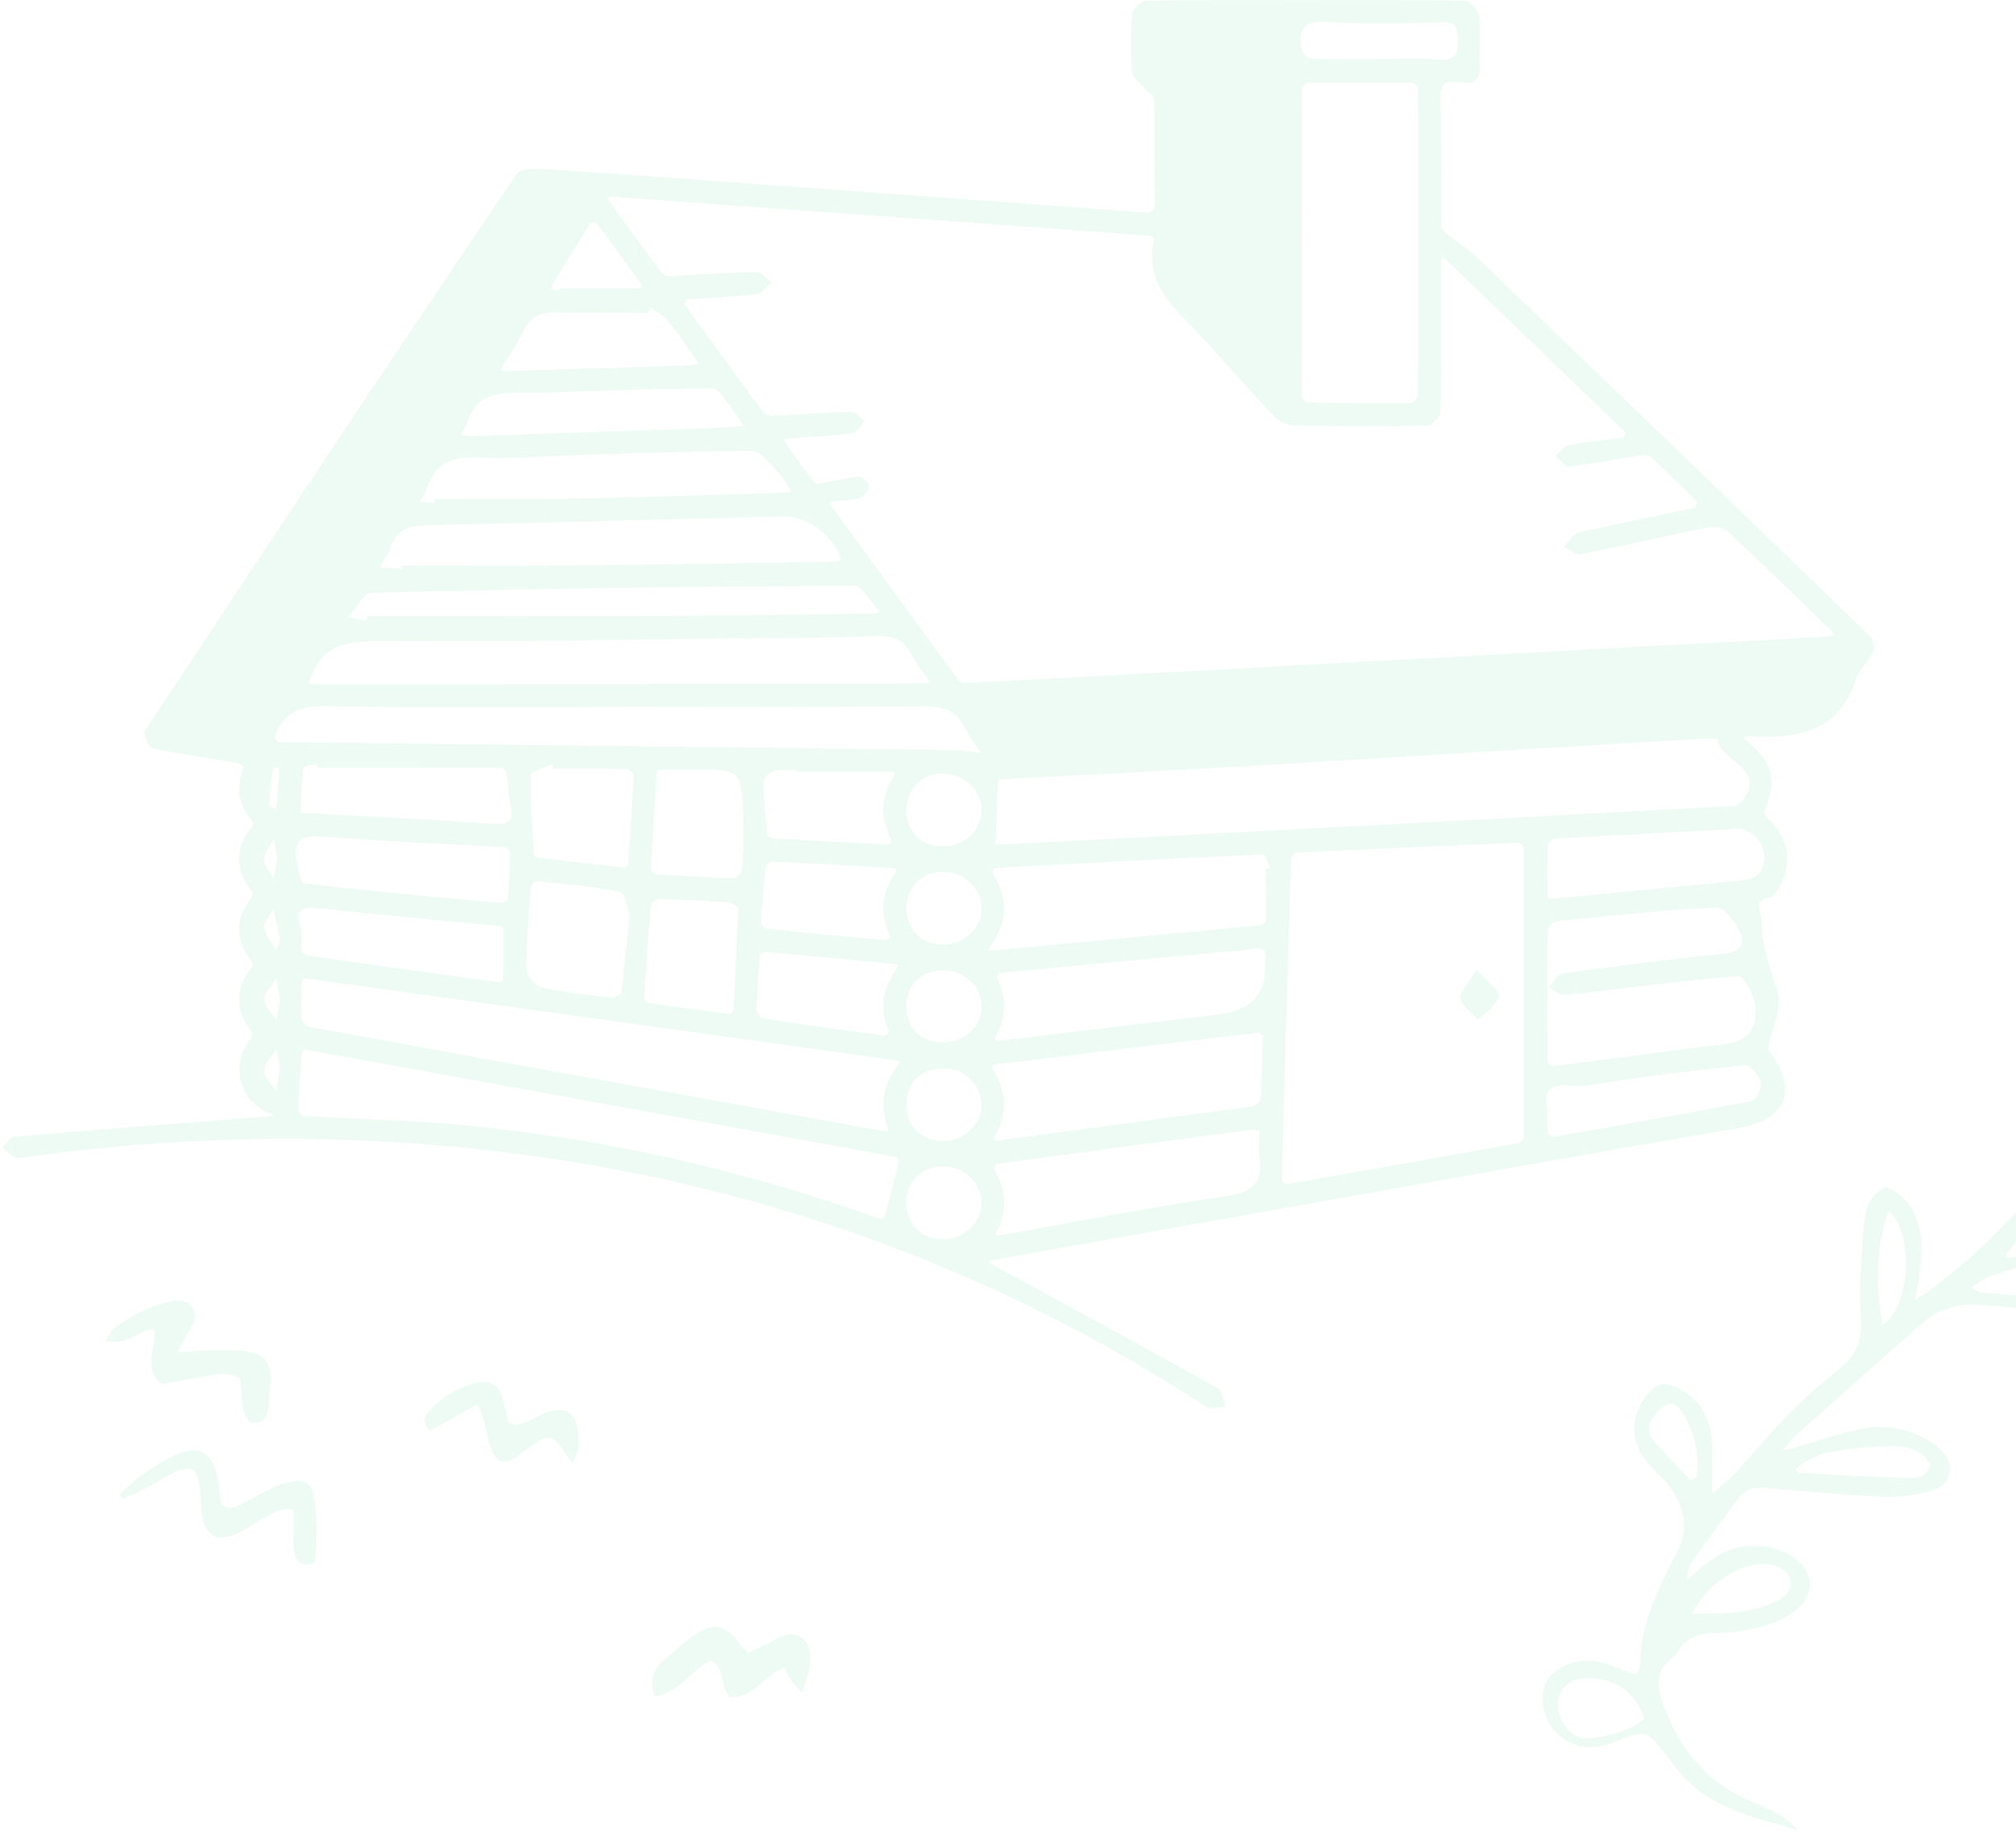 <svg width="661" height="601" viewBox="0 0 661 601" fill="none" xmlns="http://www.w3.org/2000/svg">
<g opacity="0.2">
<path d="M686.419 409.86C681.269 409.68 676.069 410.07 670.929 410.54C666.679 410.93 662.469 411.82 658.249 412.49C658.049 412.09 657.849 411.69 657.639 411.29C659.109 409.47 660.539 407.62 662.039 405.83C670.799 395.36 678.679 384.27 685.189 372.28C699.049 346.75 707.289 319.8 705.249 290.37C704.569 280.61 702.939 270.99 698.569 262.18C696.399 257.8 693.559 253.51 690.139 250.06C684.599 244.46 676.589 245.54 672.399 252.21C670.379 255.44 668.889 259.19 668.009 262.91C665.969 271.56 664.869 280.42 666.179 289.27C667.509 298.21 669.299 307.1 671.209 315.94C672.709 322.89 674.319 329.86 676.539 336.6C682.699 355.33 681.009 372.69 668.619 388.55C658.159 401.94 645.639 413.16 632.259 423.5C631.169 424.34 629.869 424.93 627.849 426.11C628.429 423.1 628.999 421.04 629.189 418.95C629.559 414.66 630.279 410.3 629.839 406.07C629.049 398.45 625.849 392.13 618.269 389.2C612.109 392.09 611.449 397.62 611.049 402.59C610.229 412.69 609.519 422.9 610.159 432.97C610.609 439.93 608.279 444.5 603.309 448.63C597.999 453.04 592.599 457.42 587.759 462.32C581.239 468.93 575.269 476.07 568.969 482.89C567.009 485.01 564.729 486.84 561.439 489.86C561.439 486.08 561.459 484 561.439 481.92C561.399 478.46 561.609 474.97 561.199 471.56C560.289 464.02 556.789 458.05 549.609 454.8C545.649 453.01 543.259 453.66 540.399 456.9C534.109 464.03 534.329 473.48 540.899 480.27C543.149 482.6 545.509 484.86 547.429 487.45C552.609 494.44 553.999 501.88 549.369 509.81C548.389 511.48 547.579 513.26 546.729 515.01C541.949 524.76 537.759 534.67 537.819 545.84C537.819 546.77 537.069 547.7 536.459 549.11C533.359 547.95 530.589 546.9 527.809 545.89C522.239 543.85 516.799 544 511.559 546.95C507.629 549.17 505.729 552.58 505.809 557.09C506.009 567.37 515.309 574.8 525.249 572.43C528.169 571.73 530.939 570.4 533.799 569.45C538.939 567.73 540.419 568.19 543.829 572.4C545.189 574.08 546.679 575.67 547.879 577.46C557.489 591.78 572.889 595.35 589.409 600.02C585.029 595.15 580.469 593.31 575.969 591.43C570.179 589.01 564.849 586.18 560.079 581.76C553.379 575.55 548.919 568.37 545.709 559.91C543.239 553.4 542.279 547.89 548.669 543.26C549.349 542.77 549.879 542 550.299 541.26C552.719 537.01 556.679 535.69 561.199 535.41C563.139 535.29 565.099 535.43 567.029 535.22C574.599 534.39 582.049 532.96 588.319 528.27C594.979 523.28 595.129 515.79 588.449 510.91C585.779 508.96 582.319 507.62 579.039 507.07C570.549 505.65 563.389 508.97 557.119 514.53C555.839 515.66 554.509 516.73 553.199 517.83C553.279 515.28 553.769 513.32 554.859 511.79C559.879 504.77 565.039 497.85 570.209 490.94C572.579 487.78 575.929 487.58 579.559 487.88C592.039 488.94 604.519 490.15 617.029 490.69C622.329 490.92 627.869 490.28 632.979 488.87C639.879 486.97 641.369 480.45 636.349 475.33C634.299 473.24 631.489 471.73 628.779 470.5C622.469 467.65 615.689 467.3 609.069 468.72C602.349 470.16 595.829 472.52 589.209 474.45C587.989 474.81 586.739 475.06 584.399 475.62C586.209 473.48 587.049 472.2 588.149 471.22C602.319 458.56 616.419 445.82 630.799 433.39C636.249 428.67 643.089 427.27 650.259 427.84C657.579 428.41 664.889 429.36 672.209 429.57C678.869 429.76 685.569 429.36 692.229 428.86C694.509 428.69 696.889 427.75 698.889 426.59C703.049 424.19 703.549 420.59 700.499 416.87C696.869 412.44 692.019 410.07 686.419 409.87V409.86ZM673.099 298.89C669.959 286.15 670.189 273.16 673.159 260.35C674.019 256.63 675.269 252.44 679.679 251.4C684.159 250.35 686.859 253.8 689.329 256.74C691.089 258.85 692.659 261.33 693.589 263.9C704.409 293.93 702.089 323.26 688.499 351.9C688.339 352.24 687.889 352.44 687.499 352.78C682.599 334.57 677.519 316.81 673.099 298.88V298.89ZM521.079 570C515.719 570.7 510.729 564.64 510.799 558.87C510.869 553.35 515.019 549.95 521.379 550.21C530.019 550.57 536.469 555.18 539.179 563.61C533.739 567.89 527.329 569.19 521.069 570H521.079ZM579.959 512.83C583.859 513.34 586.699 515.45 587.049 518.39C587.479 522.05 584.989 523.84 582.129 525.17C573.659 529.1 564.649 529.11 554.879 529.15C559.179 519.32 571.389 511.71 579.959 512.84V512.83ZM556.169 484.48C555.549 484.77 554.929 485.07 554.309 485.36C550.399 481.21 546.359 477.18 542.649 472.86C540.959 470.9 539.909 468.17 541.479 465.7C542.779 463.65 544.489 461.22 546.569 460.46C549.369 459.43 551.129 462.2 552.399 464.45C555.949 470.74 557.259 477.44 556.179 484.48H556.169ZM601.769 475.76C608.089 474.72 614.559 474.13 620.959 474.13C625.669 474.13 630.249 475.64 632.969 480.07C632.159 483.82 629.029 484.67 626.489 484.6C614.269 484.3 602.059 483.55 589.849 482.91C589.549 482.89 589.279 482.35 588.729 481.75C592.399 478.2 597.059 476.53 601.779 475.75L601.769 475.76ZM617.209 434.59C615.089 421.92 614.759 409.9 619.219 396.88C627.859 405.54 626.369 427.83 617.209 434.59ZM690.629 423.83C676.869 426.01 663.069 424.93 649.299 423.76C648.559 423.7 647.859 423.11 646.159 422.3C648.599 420.73 650.189 419.29 652.049 418.59C663.959 414.1 676.229 412.37 688.859 414.64C692.199 415.24 695.649 416.14 697.919 421.14C695.209 422.17 692.989 423.45 690.629 423.83Z" fill="#A4EDC6"/>
<path d="M52.81 453.74C56.611 453.1 61.001 452.37 65.391 451.6C69.781 450.84 74.18 449.36 78.591 451.88C79.891 456.78 78.02 462.47 82.38 466.47C86.07 466.81 87.611 464.9 87.891 461.62C88.16 458.4 88.471 455.19 88.591 451.96C88.76 447.13 86.671 444.13 81.781 443.26C78.02 442.6 74.1 442.74 70.251 442.76C66.71 442.78 63.181 443.1 58.23 443.37C59.95 440.08 60.861 438 62.081 436.11C63.571 433.82 64.74 431.55 63.13 428.94C61.331 426.02 58.391 426.17 55.62 426.8C48.8 428.34 42.651 431.42 37.16 435.73C36.151 436.53 35.681 438.02 34.73 439.55C41.251 441.69 45.1 435.92 50.511 435.79C51.67 441.5 46.52 447.77 52.81 453.73V453.74Z" fill="#A4EDC6"/>
<path d="M96.399 485.61C94.089 486 91.779 486.72 89.649 487.69C86.319 489.2 83.179 491.12 79.889 492.74C77.619 493.86 75.299 495.39 72.639 493.31C72.159 490.15 71.869 486.93 71.169 483.79C69.469 476.15 65.089 473.75 57.839 476.92C53.739 478.72 49.929 481.28 46.219 483.82C43.699 485.55 41.579 487.85 39.279 489.9C39.589 490.39 39.899 490.87 40.209 491.36C42.089 490.58 44.029 489.94 45.819 489C49.439 487.1 52.909 484.89 56.569 483.07C62.659 480.05 64.539 481.11 65.499 487.98C65.919 490.96 65.779 494.03 66.289 496.99C67.449 503.69 71.349 505.76 77.479 502.87C80.779 501.32 83.819 499.21 87.009 497.42C89.599 495.97 92.129 494.21 96.299 495.04C96.299 497.31 96.299 499.57 96.299 501.83C96.309 504.19 95.959 506.63 96.449 508.89C97.099 511.89 98.809 514.06 103.149 512.3C104.109 504.94 103.989 497.29 102.729 489.71C102.199 486.52 99.599 485.06 96.399 485.6V485.61Z" fill="#A4EDC6"/>
<path d="M262.58 536.8C258.92 534.46 255.62 536.87 252.36 538.55C249.98 539.78 247.51 540.84 245.32 541.86C244.19 540.84 243.6 540.49 243.26 539.97C238.18 532.35 233.67 531.5 226.28 537.01C223.52 539.07 221.11 541.59 218.37 543.68C214.29 546.79 212.82 550.61 214.68 556.27C222.79 554.91 226.62 547.57 233 544.39C238.16 546.86 235.64 553.07 239.53 556.43C247.02 556.82 250.56 549.18 257.18 546.74C257.93 548.24 258.46 549.6 259.25 550.79C259.99 551.91 261 552.86 262.86 554.99C264.01 551.46 265.16 549.19 265.42 546.83C265.82 543.21 266.18 539.12 262.57 536.81L262.58 536.8Z" fill="#A4EDC6"/>
<path d="M175.489 464.76C172.909 466.09 170.299 467.97 166.699 466.55C166.219 464.37 165.769 462.1 165.199 459.85C163.709 453.98 161.149 452.23 155.389 453.62C149.599 455.02 144.779 458.24 140.759 462.61C138.999 464.52 138.239 466.58 141.009 469.12C145.909 466.38 150.839 463.61 156.629 460.37C157.569 462.93 158.289 464.55 158.759 466.25C159.569 469.14 159.909 472.18 160.999 474.95C162.879 479.73 165.169 480.37 169.429 477.61C171.769 476.09 173.849 474.15 176.229 472.72C179.699 470.63 181.499 471.13 183.869 474.39C184.929 475.85 185.949 477.35 187.689 479.85C188.689 477.5 189.609 476.3 189.659 475.06C190.079 464.14 187.209 458.74 175.489 464.77V464.76Z" fill="#A4EDC6"/>
<path d="M460.21 389.12C496.79 382.64 533.36 376.16 569.97 369.85C585.87 367.11 589.8 357.38 579.95 344.46C579.63 344.04 579.91 343.08 580.04 342.4C581.13 336.69 584.4 330.31 582.87 325.43C580.45 317.73 577.64 310.52 577.61 302.19C577.6 298.68 574.33 295.23 580.49 294.22C581.23 294.1 581.89 293.02 582.43 292.27C587.97 284.55 586.94 275.13 579.96 268.7C579.25 268.04 578.28 266.71 578.52 266.13C582.77 255.58 581.43 250.15 572.56 242.76C572.23 242.48 572.01 242.07 571.74 241.72C572.17 241.6 572.6 241.37 573.02 241.39C588.3 242.05 602.47 240.85 608.34 223.07C609.43 219.78 612.45 217.17 613.99 213.97C614.63 212.64 614.41 209.87 613.44 208.93C570.74 167.58 527.94 126.34 485.07 85.17C481.87 82.1 478.08 79.64 474.62 76.83C473.76 76.13 472.51 75.15 472.5 74.29C472.37 60.3 472.62 46.3 472.28 32.32C472.17 27.82 473.34 26.39 477.79 26.92C481.41 27.35 485.41 27.71 485.18 21.86C484.97 16.25 485.53 10.58 484.91 5.04C484.71 3.23 481.89 0.31 480.22 0.27C462.86 -0.08 445.48 0.05 428.11 0.05C410.63 0.05 393.16 -0.07 375.69 0.25C374.11 0.28 371.38 3.01 371.24 4.66C370.71 11.01 370.73 17.46 371.22 23.82C371.36 25.61 373.8 27.23 375.21 28.9C376.32 30.21 378.42 31.46 378.45 32.77C378.71 43.74 378.41 54.72 378.71 65.69C378.81 69.49 377.54 69.88 374.25 69.62C341.93 67.16 309.6 64.84 277.28 62.49C246.04 60.22 214.81 57.85 183.56 55.78C178.71 55.46 171.01 54.63 169.27 57.19C128.22 117.69 87.78 178.62 47.47 239.62C46.81 240.62 48.73 245.07 50 245.34C59.29 247.32 68.72 248.61 78.08 250.24C78.76 250.36 79.91 251.66 79.78 251.98C77.2 258.33 78.26 263.97 82.66 269.14C82.99 269.53 82.96 270.72 82.61 271.12C76.98 277.63 76.97 285.56 82.57 292.08C82.93 292.5 82.94 293.76 82.59 294.17C76.97 300.67 76.98 308.63 82.59 315.13C82.95 315.54 82.88 316.85 82.49 317.29C77.06 323.5 77.02 331.78 82.36 337.9C82.79 338.39 82.8 339.91 82.38 340.4C75.27 348.66 78.17 360.89 88.27 364.92C88.78 365.12 89.25 365.42 89.74 365.67C89.17 365.8 88.61 366 88.04 366.05C60.2 368.24 32.35 370.36 4.52 372.73C3.18 372.84 2.01 375.07 0.76 376.31C2.53 377.5 4.47 379.93 6.03 379.7C58.53 372.21 111.11 371.24 163.78 377.56C247.51 387.6 324.91 415.18 395.63 461.31C397.05 462.24 399.67 461.31 401.74 461.24C401.02 459.19 400.91 456.04 399.48 455.25C374.93 441.57 350.23 428.18 325.56 414.72C325.03 414.43 324.54 414.07 324.03 413.74C324.61 413.51 325.18 413.16 325.78 413.06C370.58 405.07 415.39 397.08 460.2 389.14L460.21 389.12ZM401.67 392.24C377.05 395.78 352.63 400.67 328.12 405.01C327.58 405.11 327.01 405.01 326.45 405.01C326.59 404.49 326.65 403.93 326.89 403.46C330.39 396.65 329.87 390.06 325.98 383.57C325.75 383.19 326.46 381.64 326.86 381.59C354.6 377.79 382.35 374.09 410.1 370.42C411.11 370.29 412.17 370.61 412.92 370.68C412.92 374.01 412.62 376.45 412.97 378.78C414.34 387.71 410.79 390.93 401.67 392.25V392.24ZM414.66 319.87C413.94 327.237 408.713 331.507 398.98 332.68C375.16 335.54 351.35 338.39 327.53 341.23C327.06 341.29 326.57 341.13 326.09 341.07C326.25 340.59 326.34 340.08 326.58 339.65C329.99 333.44 330.14 327.21 326.95 320.85C326.76 320.46 327.54 319.01 327.96 318.97C351.84 316.66 375.72 314.45 399.61 312.24C403.07 311.92 406.61 311.93 409.99 311.21C414.42 310.27 415.82 311.74 414.69 315.82C414.69 317.28 414.8 318.59 414.67 319.88L414.66 319.87ZM499.65 372.56C499.65 373.32 498.74 374.62 498.08 374.74C472.68 379.34 447.26 383.84 421.83 388.27C421.37 388.35 420.24 387.38 420.25 386.93C420.91 361.48 421.65 336.04 422.4 310.59C422.69 300.9 422.97 291.21 423.4 281.53C423.43 280.81 424.64 279.58 425.35 279.54C449.53 278.34 473.71 277.25 497.89 276.26C498.47 276.24 499.62 277.52 499.63 278.2C499.73 293.95 499.71 309.71 499.71 325.46C499.71 341.21 499.73 356.86 499.64 372.56H499.65ZM577.34 354.77C577.75 356.59 575.72 360.68 574.22 360.97C552.61 365.2 530.92 368.97 509.22 372.75C508.68 372.84 507.45 371.83 507.38 371.23C507.14 369.23 507.29 367.19 507.29 364.35C504.76 352.42 515.34 356.8 520.47 355.93C537.61 353.03 554.91 351.02 572.2 349.23C573.81 349.06 576.83 352.56 577.33 354.78L577.34 354.77ZM512.69 326.27C531.79 324.18 550.83 321.49 569.97 320.02C571.7 319.89 575.69 327.11 575.73 330.95C575.85 343.2 565.72 342.18 557.57 343.27C541.46 345.43 525.35 347.56 509.22 349.58C508.66 349.65 507.38 348.5 507.37 347.9C507.24 340.52 507.29 333.13 507.29 325.75C507.29 318.89 507.15 312.02 507.42 305.17C507.46 304.05 509.2 302.16 510.3 302.05C527.76 300.27 545.22 298.34 562.73 297.53C565.31 297.41 569.05 302.43 570.62 305.83C572.22 309.3 570.67 312.14 565.62 312.66C547.7 314.49 529.82 316.76 511.97 319.21C510.42 319.42 509.22 322.18 507.85 323.76C509.47 324.65 511.19 326.44 512.69 326.28V326.27ZM576.5 286.68C575.37 287.99 572.87 288.48 570.93 288.68C550.07 290.79 529.2 292.78 508.33 294.73C508.03 294.76 507.34 293.91 507.34 293.46C507.27 288.06 507.2 282.65 507.4 277.25C507.43 276.43 508.79 275.01 509.6 274.96C528.67 273.86 547.76 272.91 567.63 271.89C576.03 270.16 581.74 280.64 576.51 286.68H576.5ZM571.69 261.99C570.92 263.14 569.61 263.93 569.29 264.22C530.94 266.27 494.07 268.25 457.19 270.2C428.5 271.72 399.82 273.2 371.13 274.7C356.66 275.45 342.18 276.19 327.71 276.92C327.18 276.95 326.63 276.79 326.09 276.71C326.24 276.24 326.51 275.77 326.53 275.29C326.74 269.17 326.91 263.06 327.14 256.94C327.16 256.43 327.54 255.51 327.79 255.5C350.42 254.27 373.06 253.21 395.69 251.92C422.97 250.38 450.23 248.65 477.5 247.01C504.67 245.38 531.83 243.74 559 242.15C560.44 242.06 563.16 242.2 563.18 242.44C563.93 249.92 578.9 251.26 571.69 261.99ZM435.79 7.21C448.07 7.98 460.43 7.6 472.75 7.31C476.8 7.22 477.72 8.23 477.98 12.35C478.35 18.28 476.74 20.17 470.72 19.56C464.59 18.94 458.36 19.42 452.17 19.42C444.68 19.42 437.19 19.53 429.71 19.29C428.7 19.26 427.14 17.57 426.86 16.41C425.08 8.86 428.11 6.73 435.78 7.21H435.79ZM464.93 129.6C464.93 130.51 463.33 132.17 462.46 132.18C451.23 132.28 440.01 132.18 428.78 132C428.1 131.99 426.85 130.8 426.85 130.16C426.76 96.42 426.75 62.67 426.85 28.93C426.85 28.28 428.19 27.09 428.91 27.08C440.19 26.96 451.47 26.95 462.76 27.1C463.53 27.1 464.93 28.54 464.93 29.32C465.06 46.11 465.03 62.91 465.03 79.7C465.03 96.34 465.07 112.98 464.92 129.61L464.93 129.6ZM181.66 92.46C185.61 85.99 189.57 79.53 193.62 73.12C193.83 72.79 195.31 72.73 195.53 73.03C200.41 79.56 205.2 86.16 209.98 92.76C210.29 93.18 210.38 93.76 210.57 94.26C210.08 94.37 209.59 94.59 209.1 94.59C200.43 94.61 191.77 94.6 183.1 94.6C183.1 94.84 183.08 95.07 183.07 95.31L180.57 94.8C180.92 94.02 181.19 93.19 181.63 92.46H181.66ZM165.02 119.52C167.2 115.92 169.82 112.51 171.53 108.7C173.81 103.62 177.33 102.22 182.66 102.42C192.62 102.8 202.61 102.53 212.59 102.53L213.38 100.93C215.24 102.3 217.45 103.38 218.89 105.1C221.85 108.64 224.42 112.51 227.12 116.27C227.81 117.22 228.38 118.26 229 119.26C227.8 119.46 226.61 119.79 225.41 119.83C205.72 120.48 186.04 121.09 166.35 121.69C165.67 121.71 164.98 121.45 164.29 121.33C164.53 120.72 164.7 120.07 165.03 119.52H165.02ZM153.15 138.72C156.77 126.83 166.68 129.13 175.38 128.83C194.8 128.17 214.22 127.39 233.64 127.32C235.74 127.32 237.96 131.51 239.92 133.91C241.38 135.7 242.51 137.75 243.79 139.68C241.55 139.86 239.32 140.12 237.07 140.2C209.92 141.15 182.76 142.07 154.53 143.03C154.08 142.98 152.57 142.82 151.06 142.67C151.77 141.36 152.72 140.12 153.14 138.73L153.15 138.72ZM139.86 160.34C144.38 146.36 156.34 150.65 165.86 150.2C192.79 148.92 219.75 148.08 246.7 147.81C249.61 147.78 252.72 152.49 255.45 155.28C257.11 156.99 258.21 159.25 259.57 161.26C257.23 161.42 254.89 161.67 252.55 161.74C229.7 162.38 206.85 163.12 183.99 163.56C170.13 163.83 156.26 163.61 142.39 163.61C142.39 164.06 142.39 164.51 142.38 164.96C140.8 164.82 139.23 164.69 137.65 164.55C138.4 163.15 139.37 161.82 139.85 160.34H139.86ZM127.93 179.66C130.31 172.22 136.03 172.24 142.39 172.11C180.41 171.33 218.43 170.24 256.45 169.3C264.52 169.1 273.23 175.43 275.76 183.23C275.81 183.4 274.94 184.14 274.49 184.15C244.82 184.62 215.15 185.12 185.48 185.42C167.56 185.6 149.63 185.45 131.71 185.45C131.71 185.8 131.71 186.16 131.71 186.51C129.31 186.35 126.91 186.18 124.51 186.02C125.68 183.91 127.22 181.91 127.94 179.66H127.93ZM121.83 194.3C174.47 193.04 227.12 192.23 279.77 191.97C282.62 191.96 285.5 197.57 288.37 200.57C287.77 200.8 287.17 201.24 286.56 201.24C262.08 201.52 237.59 201.87 213.1 201.97C182.17 202.09 151.25 202 120.32 202C120.29 202.53 120.27 203.06 120.24 203.59C118.21 203.18 116.19 202.78 114.16 202.37C116.71 199.56 119.21 194.37 121.83 194.3ZM102.07 221.85C105.54 212.27 112.38 210.21 122.25 210.26C163.88 210.45 205.51 209.68 247.15 209.23C260.45 209.09 273.77 209.15 287.05 208.51C292.59 208.25 296.25 209.69 298.86 214.61C300.59 217.87 302.97 220.78 305.06 223.84C301.35 223.94 297.64 224.13 293.93 224.14C266.68 224.17 239.44 224.15 212.19 224.15V224.37C175.95 224.37 139.71 224.37 103.48 224.35C102.69 224.35 101.9 224.08 101.11 223.93C101.43 223.24 101.81 222.56 102.07 221.84V221.85ZM89.49 252.12C89.54 251.82 90.64 251.67 91.25 251.45C91.37 252.03 91.49 252.61 91.51 252.73C91.28 256.42 91.1 259.63 90.85 262.83C90.78 263.66 90.46 264.47 90.26 265.29C89.51 264.79 88.09 264.23 88.12 263.79C88.4 259.89 88.91 256 89.48 252.12H89.49ZM89.95 274.95C90.25 277.11 90.54 279.27 90.88 281.72C90.54 283.73 90.16 285.94 89.78 288.15C88.62 285.99 86.49 283.8 86.55 281.66C86.61 279.39 88.73 277.18 89.96 274.95H89.95ZM90.51 357.65C89.1 355.44 86.53 353.19 86.6 351.04C86.69 348.62 89.17 346.29 90.61 343.91C91.01 346.07 91.41 348.23 91.84 350.56C91.4 352.9 90.95 355.28 90.51 357.65ZM86.62 327.62C86.62 325.36 89.19 323.1 90.64 320.84C91.03 323.12 91.42 325.4 91.82 327.77C91.41 330 91.01 332.22 90.61 334.43C89.18 332.16 86.62 329.89 86.62 327.62ZM90.66 311.42C89.2 309.05 86.92 306.79 86.57 304.26C86.31 302.37 88.54 300.13 89.66 298.05C90.4 301.42 91.14 304.8 91.87 308.09C91.4 309.39 91.04 310.41 90.67 311.42H90.66ZM91.31 243.32C90.89 243.32 89.99 241.86 90.16 241.38C93.01 233.36 98.55 231.34 107.06 231.5C139.29 232.11 171.55 231.74 203.79 231.74V231.7C236.82 231.7 269.84 231.9 302.86 231.52C309.16 231.45 313.38 232.93 316.27 238.52C317.77 241.44 319.81 244.08 321.61 246.84C318.45 246.54 315.29 246.03 312.13 245.99C286.4 245.6 260.67 245.26 234.94 244.97C187.06 244.42 139.18 243.93 91.3 243.31L91.31 243.32ZM308.53 277.5C301.79 277.3 296.96 272.16 297.17 265.39C297.39 258.33 302.54 253.37 309.4 253.62C316.48 253.88 322 259.33 321.81 265.87C321.61 272.63 315.81 277.71 308.53 277.5ZM321.82 297.76C321.85 304.4 316.26 309.66 309.16 309.67C302.06 309.67 297.13 304.78 297.18 297.75C297.23 290.78 302.13 285.87 309.1 285.85C316.05 285.82 321.8 291.21 321.83 297.77L321.82 297.76ZM291.36 338.1C291.49 338.41 290.59 339.6 290.27 339.56C276.74 337.77 263.21 335.97 249.73 333.82C248.69 333.65 248.06 330.91 247.94 330.67C248.37 323.74 248.65 318.45 249.13 313.19C249.17 312.73 250.62 312.01 251.36 312.07C265.21 313.32 279.05 314.68 292.89 316.03C293.44 316.08 293.97 316.32 294.51 316.47C294.29 316.96 294.14 317.5 293.83 317.92C289.26 324.2 288.4 330.89 291.36 338.11V338.1ZM292.2 275.35C292.35 275.64 291.63 276.85 291.35 276.84C278.64 276.27 265.93 275.64 253.23 274.91C252.59 274.87 251.53 273.98 251.48 273.41C250.94 267.73 250.34 262.03 250.32 256.33C250.32 255.1 252.35 253.15 253.76 252.79C256.11 252.2 258.71 252.63 261.21 252.63C261.21 252.74 261.21 252.86 261.21 252.97C271.29 252.97 281.37 252.97 291.46 252.99C292.11 252.99 292.76 253.24 293.4 253.38C293.17 253.97 293.01 254.61 292.69 255.15C288.77 261.8 288.62 268.51 292.2 275.35ZM250.95 284.24C251.03 283.54 252.51 282.43 253.3 282.47C266.17 283.05 279.03 283.77 291.9 284.49C292.6 284.53 293.29 284.77 293.98 284.92C293.7 285.5 293.49 286.13 293.14 286.67C288.98 293.09 288.53 299.74 291.74 306.7C291.89 307.03 291.04 308.32 290.73 308.29C277.59 307.11 264.46 305.87 251.34 304.49C250.49 304.4 249.77 303.13 249.42 302.81C249.95 295.93 250.33 290.07 250.96 284.24H250.95ZM240.33 287.98C231.88 287.73 223.44 287.18 215.01 286.57C214.4 286.53 213.36 285.29 213.39 284.65C213.92 274.18 214.58 263.72 215.29 253.27C215.31 252.92 216.16 252.35 216.63 252.34C220.58 252.26 224.53 252.3 228.48 252.3C243.06 252.34 243.13 252.33 243.73 269.29C243.92 274.57 243.73 279.89 243.31 285.16C243.23 286.22 241.34 288.01 240.33 287.98ZM242.07 297.41C241.5 310.22 241.06 320.74 240.51 331.26C240.49 331.7 239.48 332.51 239.01 332.45C230.21 331.33 221.41 330.13 212.64 328.83C212.05 328.74 211.13 327.65 211.16 327.08C211.8 316.99 212.51 306.91 213.39 296.84C213.46 296.07 214.9 294.8 215.69 294.81C223.21 294.97 230.73 295.24 238.24 295.76C239.85 295.87 241.39 297.09 242.07 297.4V297.41ZM205.84 283.66C205.82 283.96 204.98 284.49 204.57 284.44C195.15 283.42 185.73 282.34 176.32 281.2C175.83 281.14 175.06 280.43 175.03 279.98C174.52 271.36 173.81 262.72 174.01 254.11C174.04 252.86 178.54 251.72 180.97 250.53C181.14 251.03 181.3 251.52 181.47 252.02C189.47 252.02 197.47 251.96 205.46 252.12C206.3 252.14 207.85 253.51 207.82 254.19C207.31 264.02 206.59 273.84 205.85 283.66H205.84ZM206.44 300.39C205.46 309.6 204.72 317.39 203.69 325.14C203.58 325.95 201.74 327.22 200.84 327.12C193.05 326.23 185.21 325.47 177.59 323.75C175.45 323.27 172.5 319.74 172.5 317.61C172.48 308.64 173.4 299.67 174.13 290.71C174.18 290.03 175.54 288.86 176.19 288.93C185.31 289.88 194.51 290.56 203.44 292.49C205.13 292.85 205.71 298.32 206.44 300.39ZM161.52 270.17C140.96 268.59 120.35 267.73 99.76 266.58C99.32 266.56 98.49 266.34 98.5 266.25C98.72 261.4 98.84 256.53 99.5 251.74C99.59 251.11 102.52 250.86 104.13 250.44C104.16 250.85 104.19 251.26 104.22 251.67C124.28 251.67 144.34 251.66 164.4 251.74C164.97 251.74 165.95 252.65 166.04 253.25C166.57 256.69 166.67 260.2 167.33 263.6C168.29 268.54 167.61 270.64 161.51 270.17H161.52ZM105.61 274.29C125.54 275.86 145.54 276.57 165.51 277.73C166.16 277.77 167.27 278.98 167.26 279.64C167.18 284.62 166.96 289.61 166.56 294.58C166.51 295.18 165.07 296.19 164.36 296.12C142.74 294.13 121.13 292.13 99.57 289.64C98.5 289.52 97.96 284.91 97.17 282.4C96.28 275.43 98.72 273.76 105.62 274.3L105.61 274.29ZM165 321.29C165 321.56 163.94 322.1 163.44 322.03C142.46 319.17 121.48 316.26 100.52 313.26C99.86 313.17 98.95 312.01 98.87 311.28C98.63 309.02 99.28 306.55 98.62 304.46C96.57 297.97 98.87 297.06 104.99 297.77C124.53 300.03 144.13 301.66 163.71 303.61C164.57 303.7 165.36 304.55 165.06 304.38C165.06 310.95 165.08 316.12 164.99 321.29H165ZM294.67 381.2C293.21 387.02 291.67 392.83 290.08 398.62C289.95 399.1 289.08 399.86 288.82 399.77C244.1 383.63 198.07 373.21 150.76 368.81C133.81 367.23 116.74 366.97 99.73 365.95C99.01 365.91 97.78 364.32 97.81 363.48C97.99 357.68 98.42 351.89 98.84 346.11C98.89 345.38 99.29 344.67 99.51 344.02C118.94 347.54 137.81 350.97 156.67 354.39C202.48 362.7 248.28 371 294.07 379.39C294.39 379.45 294.82 380.67 294.68 381.23L294.67 381.2ZM293.9 349.99C289.44 355.96 288.45 362.42 291.04 369.43C291.21 369.89 291.22 370.4 291.31 370.89C290.81 370.89 290.3 370.96 289.81 370.88C226.93 359.5 164.05 348.13 101.19 336.63C100.26 336.46 98.97 334.92 98.9 333.94C98.64 330.11 98.76 326.25 98.84 322.4C98.85 321.77 99.42 321.16 99.65 320.7C135.54 325.68 170.83 330.57 206.12 335.47C235.03 339.48 263.95 343.49 292.86 347.51C293.61 347.61 294.35 347.88 295.09 348.07C294.7 348.71 294.35 349.38 293.9 349.98V349.99ZM309.19 318.14C316.21 318.14 321.75 323.3 321.81 329.89C321.87 336.52 316.28 341.79 309.19 341.79C301.99 341.79 297.15 337.04 297.15 329.96C297.15 322.89 302 318.13 309.19 318.13V318.14ZM321.8 362.38C321.63 368.91 315.87 374.2 309.04 374.11C301.96 374.01 297 368.97 297.15 362.02C297.31 354.72 302.26 350.12 309.79 350.29C316.44 350.44 321.97 356 321.8 362.38ZM309.11 406.33C302.12 406.3 297.1 401.25 297.14 394.28C297.18 387.25 302.15 382.39 309.25 382.44C316.18 382.48 321.8 387.82 321.8 394.35C321.8 400.89 316.01 406.36 309.11 406.33ZM316.13 223.95C315.41 223.99 314.4 223.28 313.93 222.63C300.17 203.83 286.46 184.99 272.76 166.15C272.44 165.71 272.29 165.16 272.07 164.66C272.6 164.54 273.12 164.37 273.66 164.31C276.49 163.98 279.45 164.07 282.09 163.18C283.41 162.74 284.73 160.58 284.88 159.08C284.96 158.2 282.64 156.14 281.58 156.25C277.01 156.74 272.5 157.87 267.96 158.68C267.6 158.74 266.99 158.22 266.7 157.83C263.73 153.82 260.8 149.78 257.87 145.73C257.55 145.29 257.38 144.74 257.14 144.24C257.71 144.07 258.27 143.79 258.85 143.75C265.79 143.21 272.76 142.91 279.65 142.02C281.05 141.84 282.17 139.43 283.41 138.05C282.05 136.98 280.66 134.96 279.33 135C270.56 135.24 261.81 135.97 253.04 136.37C252.03 136.42 250.62 135.67 250 134.84C241.44 123.26 232.97 111.6 224.55 99.92C224.34 99.62 224.92 98.21 225.2 98.19C232.91 97.58 240.66 97.3 248.34 96.41C249.99 96.22 251.39 93.91 252.91 92.58C251.37 91.39 249.8 89.16 248.28 89.19C238.57 89.38 228.88 90.1 219.18 90.55C218.42 90.58 217.35 90.07 216.89 89.45C211.19 81.76 205.58 74.02 199.96 66.27C199.64 65.83 199.49 65.27 199.26 64.77C199.79 64.67 200.34 64.44 200.86 64.48C234.69 66.92 268.52 69.38 302.35 71.84C327.16 73.64 351.98 75.44 376.79 77.28C377.4 77.33 378.53 78.09 378.48 78.29C374.71 93.86 386.26 101.83 394.78 111.28C402.4 119.74 409.93 128.3 417.78 136.54C419.37 138.21 422.22 139.49 424.52 139.53C439.03 139.8 453.54 139.8 468.05 139.49C469.53 139.46 472.13 136.81 472.21 135.28C472.63 127.19 472.41 119.06 472.41 110.95C472.42 102.63 472.41 94.31 472.44 85.99C472.44 85.46 472.72 84.93 472.87 84.41C473.26 84.63 473.72 84.78 474.03 85.08C493.69 103.95 513.33 122.83 532.92 141.77C533.1 141.95 532.6 143.39 532.3 143.44C526.3 144.3 520.25 144.82 514.3 145.94C512.71 146.24 511.44 148.28 510.02 149.52C511.43 150.74 512.99 153.13 514.24 152.98C522.39 152.01 530.46 150.46 538.58 149.2C539.44 149.07 540.69 149.26 541.28 149.81C546.41 154.6 551.44 159.5 556.41 164.46C556.63 164.68 556.01 166.42 555.58 166.51C542.9 169.24 530.16 171.71 517.52 174.65C515.68 175.08 514.34 177.65 512.76 179.24C514.52 180.12 516.49 182.01 518.02 181.71C532.06 178.96 546.02 175.74 560.05 172.92C562.02 172.52 564.96 172.85 566.3 174.09C577.72 184.71 588.88 195.62 600.1 206.45C600.64 206.97 601.07 207.62 601.55 208.21C600.77 208.39 600 208.7 599.22 208.74C577.22 209.94 555.23 211.1 533.23 212.29C489.76 214.64 446.29 217.01 402.82 219.37C373.92 220.93 345.03 222.49 316.13 223.98V223.95ZM324.68 310.28C330.55 302.09 330.74 294.66 325.37 286.09C325.21 285.83 325.88 284.59 326.21 284.57C355.56 282.97 384.9 281.41 414.26 280.11C414.91 280.08 415.7 283.05 416.42 284.62C415.99 284.72 415.55 284.81 415.12 284.91C415.12 290.51 415.17 296.12 415.04 301.72C415.03 302.3 413.95 303.29 413.3 303.35C384 306.17 354.7 308.91 325.39 311.64C325 311.68 324.6 311.55 324.2 311.49C324.36 311.08 324.43 310.62 324.68 310.28ZM325.95 349.05C354.81 345.49 383.67 341.99 412.54 338.57C412.98 338.52 413.99 339.54 413.98 340.04C413.88 346.84 413.75 353.65 413.33 360.44C413.28 361.28 411.65 362.6 410.62 362.74C382.69 366.57 354.74 370.28 326.16 374.09C326.12 373.55 325.89 373 326.08 372.69C330.6 365.08 330.15 357.69 325.29 350.41C325.14 350.18 325.65 349.1 325.94 349.06L325.95 349.05Z" fill="#A4EDC6"/>
<path d="M484.171 317.93C481.371 322.6 478.451 325.31 478.871 327.33C479.421 329.96 482.611 332.05 484.661 334.37C487.101 331.85 490.561 329.67 491.531 326.68C492.011 325.19 487.921 322.21 484.171 317.94V317.93Z" fill="#A4EDC6"/>
</g>
</svg>
